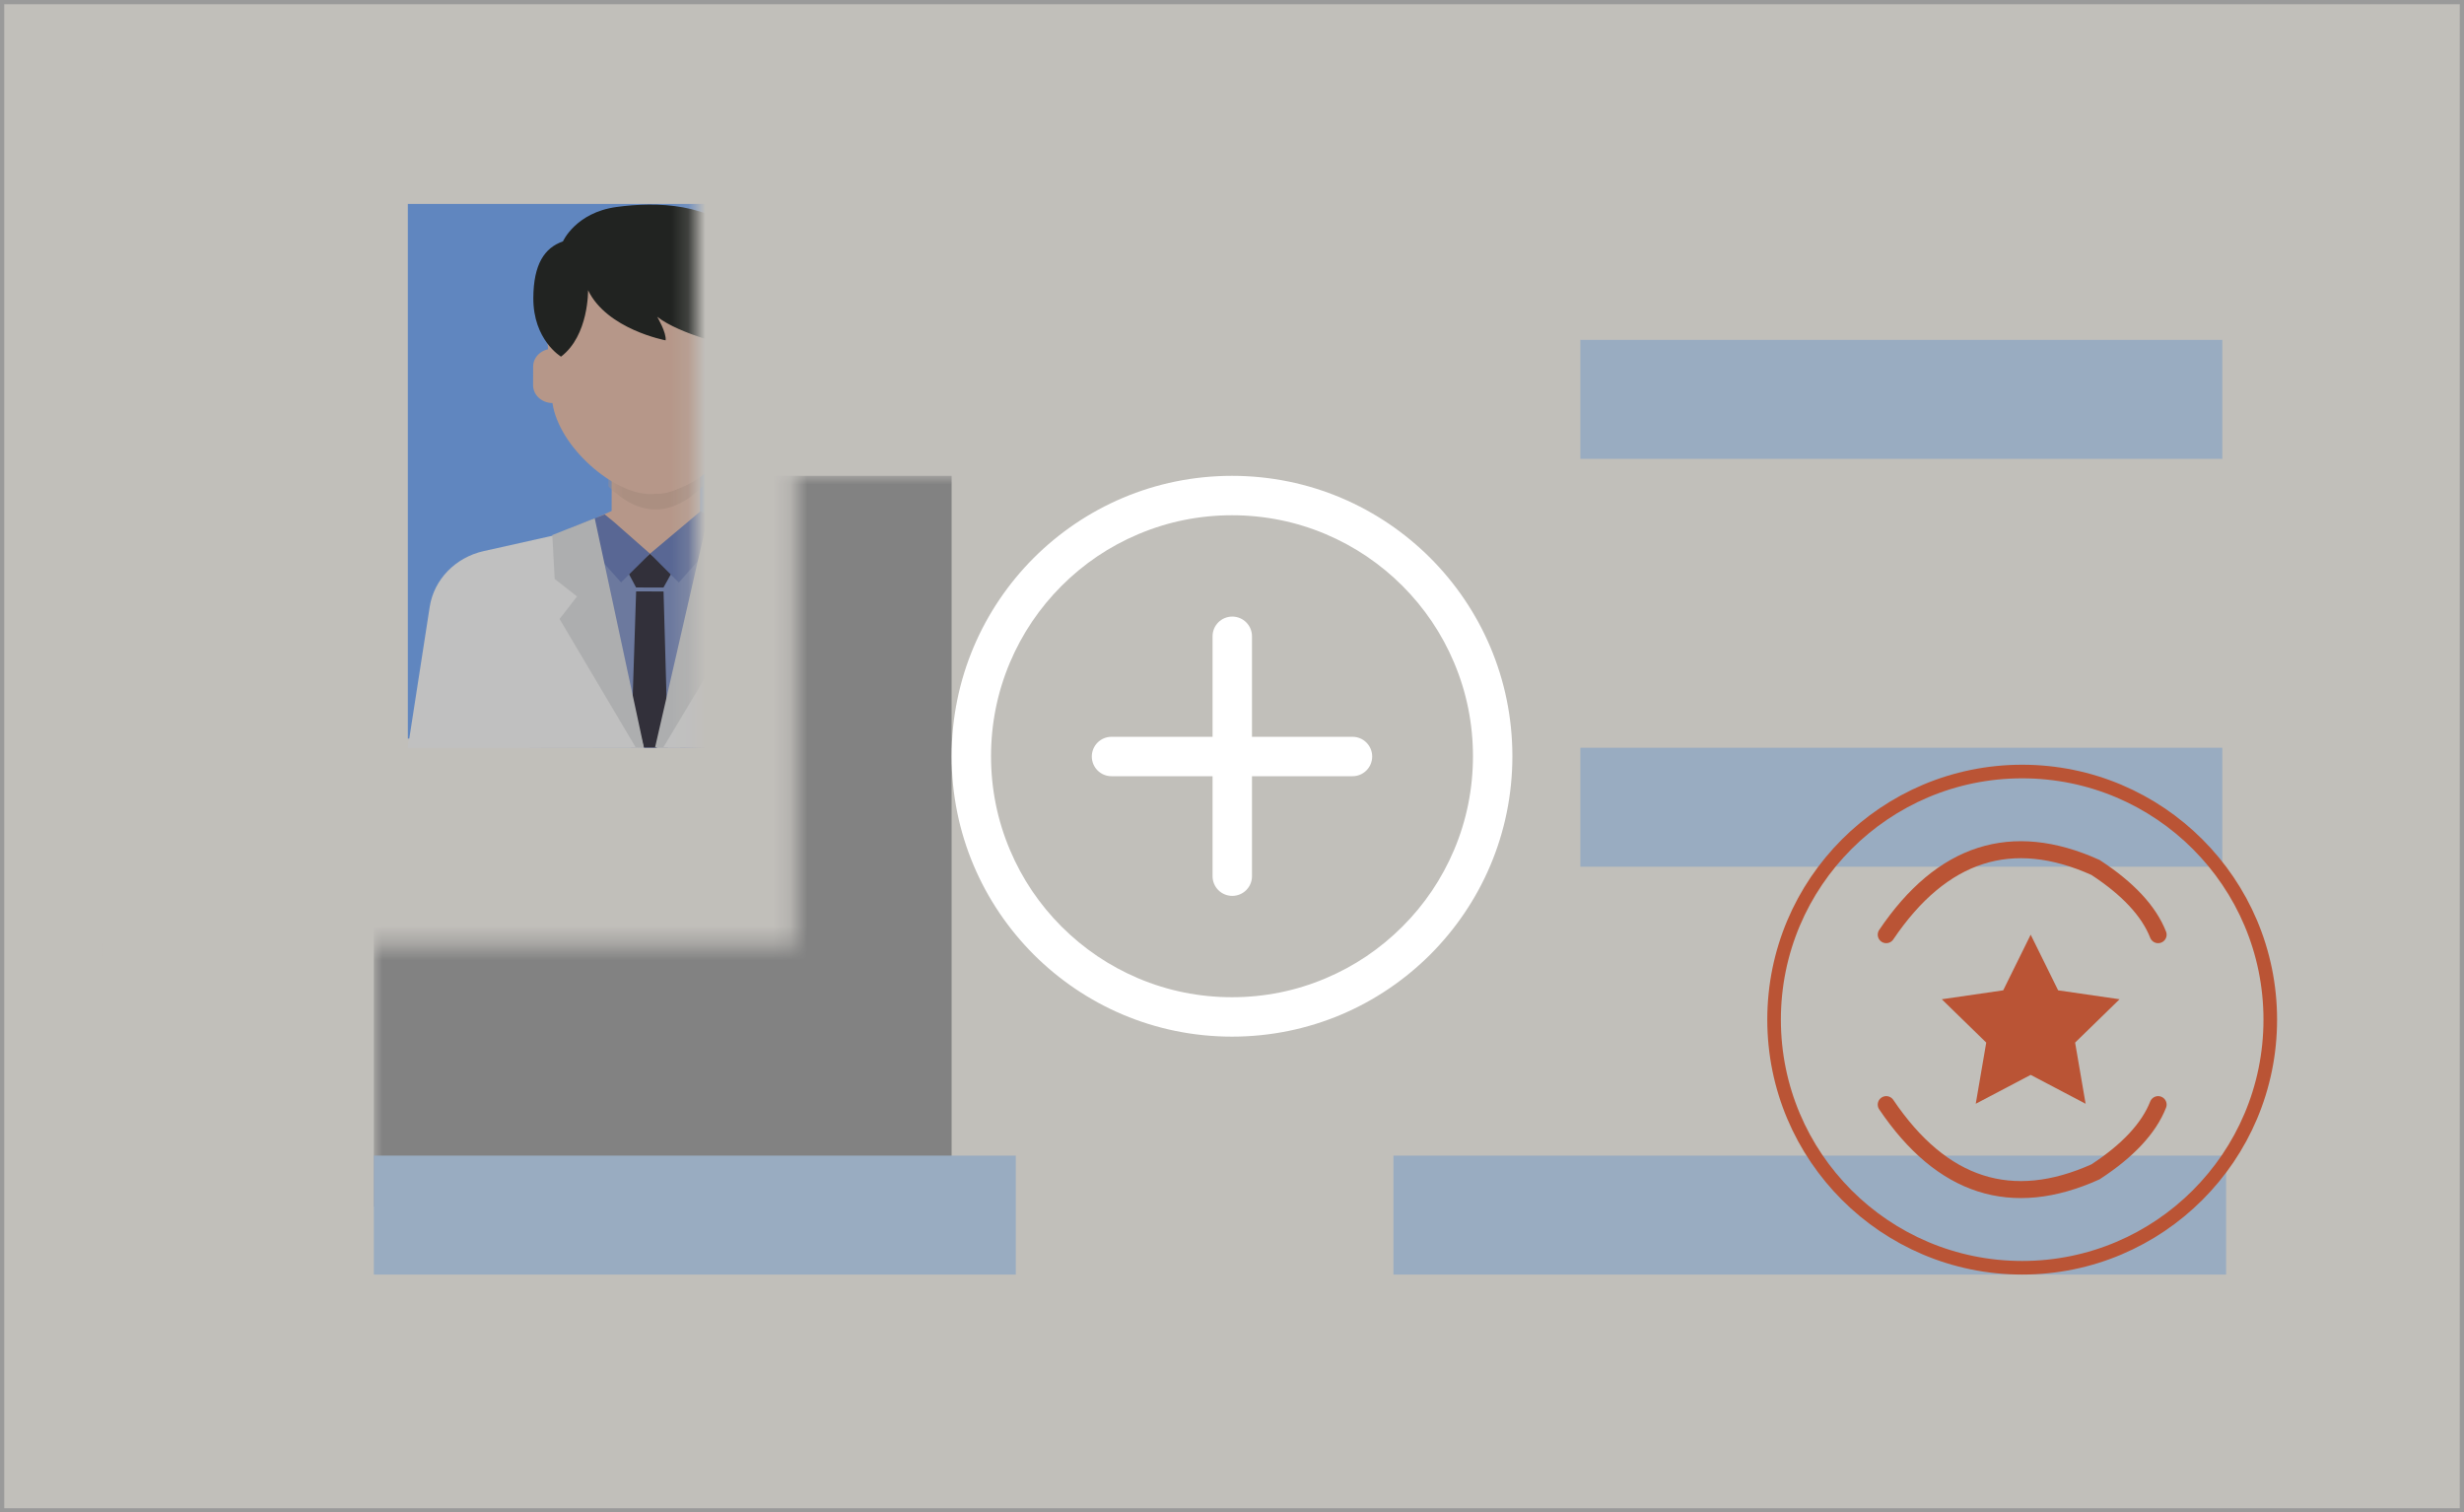 <?xml version="1.0" encoding="UTF-8"?>
<svg width="145px" height="89px" viewBox="0 0 145 89" version="1.1" xmlns="http://www.w3.org/2000/svg" xmlns:xlink="http://www.w3.org/1999/xlink">
    <rect x="0" y="0" width="145" height="89" fill="#808080" stroke="none"/>
    <title>编组_2_slice</title>
    <defs>
        <rect id="path-1" x="0" y="0" width="145" height="89"></rect>
        <polygon id="path-3" points="6.831 3.198 6.021 2.697 6.027 0.014 0.822 0 0.815 2.682 0 3.046 0.197 10.653 0.795 10.655 0.792 11.821 5.997 11.836 6 10.669 6.594 10.671"></polygon>
        <polygon id="path-5" points="6.831 3.198 6.021 2.697 6.027 0.014 0.822 0 0.815 2.682 0 3.046 0.197 10.653 0.795 10.655 0.792 11.821 5.997 11.836 6 10.669 6.594 10.671"></polygon>
        <rect id="path-7" x="0" y="0" width="145" height="89"></rect>
    </defs>
    <g id="医生端" stroke="none" stroke-width="1" fill="none" fill-rule="evenodd">
        <g id="画板" transform="translate(-206, -455)">
            <g id="编组-2" transform="translate(206, 455)">
                <mask id="mask-2" fill="white">
                    <use xlink:href="#path-1"></use>
                </mask>
                <use id="Mask备份" stroke="#CCCCCC" stroke-width="0.5" fill="#FFFCF6" fill-rule="nonzero" opacity="0.3" xlink:href="#path-1"></use>
                <rect id="矩形备份-4" fill="#ACACAC" fill-rule="nonzero" mask="url(#mask-2)" x="22" y="28" width="34" height="43"></rect>
                <rect id="矩形备份-6" fill="#FFFCF6" fill-rule="nonzero" mask="url(#mask-2)" x="6" y="4" width="133" height="81"></rect>
                <g id="编组-28" mask="url(#mask-2)">
                    <g transform="translate(24, 12)">
                        <g id="分组" stroke="none" stroke-width="1" fill="none" fill-rule="evenodd" transform="translate(0, 0)">
                            <polygon id="Fill-1" fill="#7588C3" points="11.185 18.937 18.008 18.955 18 21.896 11.177 21.878"></polygon>
                            <g id="路径-3" transform="translate(11.177, 15.386)">
                                <mask id="mask-4" fill="white">
                                    <use xlink:href="#path-3"></use>
                                </mask>
                                <use id="Mask" fill="#F0C8B5" xlink:href="#path-3"></use>
                                <path d="M0.621,4.20076672e-14 C1.606,1.061 2.533,1.615 3.4,1.663 C4.268,1.711 5.194,1.259 6.179,0.307 L6.179,1.236 C5.253,2.142 4.326,2.594 3.4,2.594 C2.474,2.594 1.547,2.142 0.621,1.236 L0.621,4.20076672e-14 Z" fill="#E2BDAB" fill-rule="nonzero" mask="url(#mask-4)"></path>
                            </g>
                            <g>
                                <path d="M21.294,32.008 C21.41,28.148 21.206,20.497 17.875,19.302 L17.667,20.031 C17.31,20.994 16.395,22.567 14.234,22.561 C11.796,22.555 10.872,20.547 10.586,19.678 L10.476,19.283 C7.138,20.462 7.018,28.111 7.177,31.972 L21.294,32.008 Z" id="Fill-3" fill="#8FA0D1"></path>
                                <polygon id="Fill-5" fill="#42404C" points="15.577 21.613 15.044 22.573 13.432 22.569 12.919 21.607 14.251 20.581"></polygon>
                                <path d="M14.251,20.581 L12.549,22.27 L9.656,19.042 C9.659,19.041 10.637,18.645 11.177,18.434 C11.718,18.223 11.583,18.268 11.583,18.268 L12.149,18.731 L14.251,20.581 Z" id="Fill-7" fill="#7588C3"></path>
                                <polygon id="Fill-9" fill="#7588C3" points="17.224 18.084 14.251 20.581 15.945 22.28 18.856 19.004"></polygon>
                                <polygon id="Fill-11" fill="#42404C" points="15.306 31.982 15.048 22.804 13.435 22.799 13.136 31.976"></polygon>
                                <path d="M1.288,23.705 L1.22449788e-05,31.943 L13.932,31.979 C12.988,28.468 10.465,19.087 10.465,19.087 L4.465,20.429 C2.798,20.802 1.539,22.1 1.288,23.705" id="Fill-13" fill="#FEFEFE"></path>
                                <g transform="translate(14.633, 19.082)" fill="#FEFEFE" id="Fill-15">
                                    <path d="M9.421,1.39 L3.55,0.025 C3.55,0.025 0.973,9.393 0.009,12.899 L13.808,12.934 L12.565,4.679 C12.324,3.077 11.08,1.776 9.421,1.39"></path>
                                </g>
                                <polygon id="Fill-17" fill="#E5E6E7" points="9.957 23.098 8.928 24.423 13.408 31.977 13.892 31.979 10.998 18.495 8.502 19.486 8.642 22.068"></polygon>
                                <polygon id="Fill-19" fill="#E5E6E7" points="15.034 31.981 19.556 24.45 18.534 23.12 19.855 22.097 19.956 19.527 17.679 18.345 14.549 31.98"></polygon>
                                <path d="M20.495,6.363 C20.504,3.459 17.474,1.099 14.3,1.091 C11.123,1.083 8.082,3.429 8.073,6.332 L8.253,8.551 C8.076,8.59 7.915,8.664 7.781,8.769 C7.532,8.962 7.375,9.247 7.374,9.569 L7.37,10.662 C7.369,11.241 7.877,11.711 8.51,11.716 C8.898,14.313 12.099,17.066 14.253,17.072 C16.406,17.077 19.091,15.375 20.027,11.744 C20.658,11.742 21.17,11.275 21.172,10.697 L21.175,9.603 C21.176,9.109 20.804,8.697 20.302,8.583 L20.495,6.363 Z" id="Fill-21" fill="#F0C8B5"></path>
                                <path d="M10.606,5.077 C10.606,5.077 10.654,7.742 9.015,8.986 C9.015,8.986 7.369,8.006 7.385,5.527 C7.397,3.551 8.036,2.584 9.128,2.205 C9.128,2.205 9.876,0.51 12.272,0.182 C14.669,-0.146 17.858,-0.043 19.741,2.017 C21.624,4.077 21.854,7.549 19.598,10.504 C19.598,10.504 19.475,9.216 19.019,8.354 C19.019,8.354 16.048,7.702 14.675,6.641 C14.675,6.641 15.231,7.583 15.169,8.026 C15.169,8.026 11.714,7.38 10.606,5.077" id="Fill-37" fill="#2B2E2B"></path>
                            </g>
                        </g>
                        <rect id="矩形" stroke="none" fill="#D8D8D8" fill-rule="nonzero" x="3.871" y="21.63" width="18.387" height="9.832"></rect>
                        <line x1="12.097" y1="22.122" x2="15" y2="22.122" id="直线" stroke="#FFFCF6" stroke-width="1" fill="none" stroke-linecap="square" fill-rule="nonzero"></line>
                        <path d="M12.097,21.63 L12.097,18.681 L12.097,21.63 Z" id="直线-copy" stroke="#FFFCF6" stroke-width="1" fill="none" stroke-linecap="square" fill-rule="nonzero"></path>
                        <rect id="矩形" stroke="none" fill="#ACACAC" fill-rule="nonzero" x="9.677" y="28.513" width="3.871" height="2.95"></rect>
                        <rect id="矩形" stroke="none" fill="#7FB1FD" fill-rule="nonzero" x="2.66453526e-14" y="3.84877315e-14" width="28.065" height="31.462"></rect>
                        <g id="分组-5" stroke="none" stroke-width="1" fill="none" fill-rule="evenodd" transform="translate(0, 0)">
                            <g id="分组">
                                <polygon id="Fill-1" fill="#7588C3" points="11.185 18.937 18.008 18.955 18 21.896 11.177 21.878"></polygon>
                                <g id="路径-3" transform="translate(11.177, 15.386)">
                                    <mask id="mask-6" fill="white">
                                        <use xlink:href="#path-5"></use>
                                    </mask>
                                    <use id="Mask" fill="#F0C8B5" xlink:href="#path-5"></use>
                                    <path d="M0.621,4.20076672e-14 C1.606,1.061 2.533,1.615 3.4,1.663 C4.268,1.711 5.194,1.259 6.179,0.307 L6.179,1.236 C5.253,2.142 4.326,2.594 3.4,2.594 C2.474,2.594 1.547,2.142 0.621,1.236 L0.621,4.20076672e-14 Z" fill="#E2BDAB" fill-rule="nonzero" mask="url(#mask-6)"></path>
                                </g>
                                <g>
                                    <path d="M21.294,32.008 C21.41,28.148 21.206,20.497 17.875,19.302 L17.667,20.031 C17.31,20.994 16.546,21.314 14.385,21.309 C11.947,21.303 10.872,20.547 10.586,19.678 L10.476,19.283 C7.138,20.462 7.018,28.111 7.177,31.972 L21.294,32.008 Z" id="Fill-3" fill="#8FA0D1"></path>
                                    <polygon id="Fill-5" fill="#42404C" points="15.577 21.613 15.044 22.573 13.432 22.569 12.919 21.607 14.251 20.581"></polygon>
                                    <path d="M14.251,20.581 L12.549,22.27 L9.656,19.042 C9.659,19.041 10.637,18.645 11.177,18.434 C11.718,18.223 11.583,18.268 11.583,18.268 L12.149,18.731 L14.251,20.581 Z" id="Fill-7" fill="#7588C3"></path>
                                    <polygon id="Fill-9" fill="#7588C3" points="17.224 18.084 14.251 20.581 15.945 22.28 18.856 19.004"></polygon>
                                    <polygon id="Fill-11" fill="#42404C" points="15.306 31.982 15.048 22.804 13.435 22.799 13.136 31.976"></polygon>
                                    <path d="M1.22449788e-05,32.015 L13.892,32.015 C12.948,28.505 10.465,19.087 10.465,19.087 L4.465,20.429 C2.798,20.802 1.539,22.1 1.288,23.705 L1.22449788e-05,32.015 Z" id="Fill-13" fill="#FEFEFE"></path>
                                    <g transform="translate(14.633, 19.082)" fill="#FEFEFE" id="Fill-15">
                                        <path d="M3.55,0.025 C3.55,0.025 0.973,9.428 0.009,12.934 L13.808,12.897 L12.565,4.679 C12.324,3.077 11.08,1.776 9.421,1.39 L3.55,0.025 Z"></path>
                                    </g>
                                    <polygon id="Fill-17" fill="#E5E6E7" points="9.957 23.098 8.928 24.423 13.408 31.977 13.892 31.979 10.998 18.495 8.502 19.486 8.642 22.068"></polygon>
                                    <polygon id="Fill-19" fill="#E5E6E7" points="15.034 31.981 19.556 24.45 18.534 23.12 19.855 22.097 19.956 19.527 17.679 18.345 14.549 31.98"></polygon>
                                    <path d="M20.495,6.363 C20.504,3.459 17.474,1.099 14.3,1.091 C11.123,1.083 8.082,3.429 8.073,6.332 L8.253,8.551 C8.076,8.59 7.915,8.664 7.781,8.769 C7.532,8.962 7.375,9.247 7.374,9.569 L7.37,10.662 C7.369,11.241 7.877,11.711 8.51,11.716 C8.898,14.313 12.099,17.066 14.253,17.072 C16.406,17.077 19.091,15.375 20.027,11.744 C20.658,11.742 21.17,11.275 21.172,10.697 L21.175,9.603 C21.176,9.109 20.804,8.697 20.302,8.583 L20.495,6.363 Z" id="Fill-21" fill="#F0C8B5"></path>
                                    <path d="M10.606,5.077 C10.606,5.077 10.654,7.742 9.015,8.986 C9.015,8.986 7.369,8.006 7.385,5.527 C7.397,3.551 8.036,2.584 9.128,2.205 C9.128,2.205 9.876,0.51 12.272,0.182 C14.669,-0.146 17.858,-0.043 19.741,2.017 C21.624,4.077 21.854,7.549 19.598,10.504 C19.598,10.504 19.475,9.216 19.019,8.354 C19.019,8.354 16.048,7.702 14.675,6.641 C14.675,6.641 15.231,7.583 15.169,8.026 C15.169,8.026 11.714,7.38 10.606,5.077" id="Fill-37" fill="#2B2E2B"></path>
                                </g>
                            </g>
                        </g>
                    </g>
                </g>
                <line x1="73.5" y1="4.5" x2="73.5" y2="84.5" id="直线-4备份" stroke="#F3F3F3" stroke-width="0.5" opacity="0.3" stroke-linecap="square" mask="url(#mask-2)"></line>
                <g id="编组-2备份" transform="translate(22, 20)" fill="#CAE3FF" fill-rule="nonzero">
                    <rect id="矩形备份-13" x="71" y="0" width="37.778" height="7"></rect>
                    <rect id="矩形备份-14" x="71" y="24" width="37.778" height="7"></rect>
                    <rect id="矩形备份-15" x="-2.09610107e-13" y="48" width="37.778" height="7"></rect>
                    <rect id="矩形备份-16" x="60" y="48" width="49" height="7"></rect>
                </g>
                <g id="编组-27备份-2" transform="translate(104, 45)">
                    <circle id="椭圆形" stroke="#F66F46" stroke-width="0.8" cx="15" cy="15" r="14.6"></circle>
                    <path d="M7,10 C10.282,5.144 14.388,3.825 19.315,6.044 C21.225,7.29 22.453,8.609 23,10" id="路径-12" stroke="#F66F46" stroke-linecap="round"></path>
                    <path d="M7,25 C10.282,20.144 14.388,18.825 19.315,21.044 C21.225,22.29 22.453,23.609 23,25" id="路径-12备份" stroke="#F66F46" stroke-linecap="round" transform="translate(15, 22.5) scale(1, -1) translate(-15, -22.5) "></path>
                    <polygon id="星形" fill="#F66F46" points="15.5 18.25 12.267 19.95 12.885 16.35 10.269 13.8 13.884 13.275 15.5 10 17.116 13.275 20.731 13.8 18.115 16.35 18.733 19.95"></polygon>
                </g>
                <g id="编组-30">
                    <mask id="mask-8" fill="white">
                        <use xlink:href="#path-7"></use>
                    </mask>
                    <use id="Mask备份-2" fill-opacity="0.244" fill="#000000" fill-rule="nonzero" xlink:href="#path-7"></use>
                    <g id="分组-3备份" mask="url(#mask-8)" fill="#FFFFFF" fill-rule="nonzero">
                        <g transform="translate(56, 28)" id="Shape">
                            <path d="M16.5,0 C7.386,0 0,7.386 0,16.5 C0,25.614 7.386,33 16.5,33 C25.614,33 33,25.614 33,16.5 C33,7.386 25.614,0 16.5,0 Z M26.526,26.526 C25.224,27.828 23.706,28.852 22.017,29.565 C20.271,30.306 18.414,30.68 16.5,30.68 C14.586,30.68 12.729,30.306 10.983,29.568 C9.294,28.852 7.779,27.831 6.474,26.529 C5.172,25.227 4.148,23.709 3.435,22.02 C2.694,20.271 2.32,18.414 2.32,16.5 C2.32,14.586 2.694,12.729 3.432,10.983 C4.148,9.294 5.169,7.779 6.471,6.474 C7.773,5.172 9.291,4.148 10.98,3.435 C12.729,2.694 14.586,2.32 16.5,2.32 C18.414,2.32 20.271,2.694 22.017,3.432 C23.706,4.148 25.221,5.169 26.526,6.471 C27.828,7.773 28.852,9.291 29.565,10.98 C30.306,12.729 30.68,14.586 30.68,16.5 C30.68,18.414 30.306,20.271 29.568,22.017 C28.852,23.706 27.831,25.224 26.526,26.526 Z M23.59,15.356 L17.676,15.356 L17.676,9.442 C17.676,8.801 17.157,8.282 16.516,8.282 L16.516,8.282 C15.875,8.282 15.356,8.801 15.356,9.442 L15.356,15.356 L9.41,15.356 C8.769,15.356 8.25,15.875 8.25,16.516 L8.25,16.516 C8.25,17.157 8.769,17.676 9.41,17.676 L15.356,17.676 L15.356,23.558 C15.356,24.199 15.875,24.718 16.516,24.718 L16.516,24.718 C17.157,24.718 17.676,24.199 17.676,23.558 L17.676,17.676 L23.59,17.676 C24.231,17.676 24.75,17.157 24.75,16.516 L24.75,16.516 C24.75,15.875 24.231,15.356 23.59,15.356 Z"></path>
                        </g>
                    </g>
                </g>
            </g>
        </g>
    </g>
</svg>